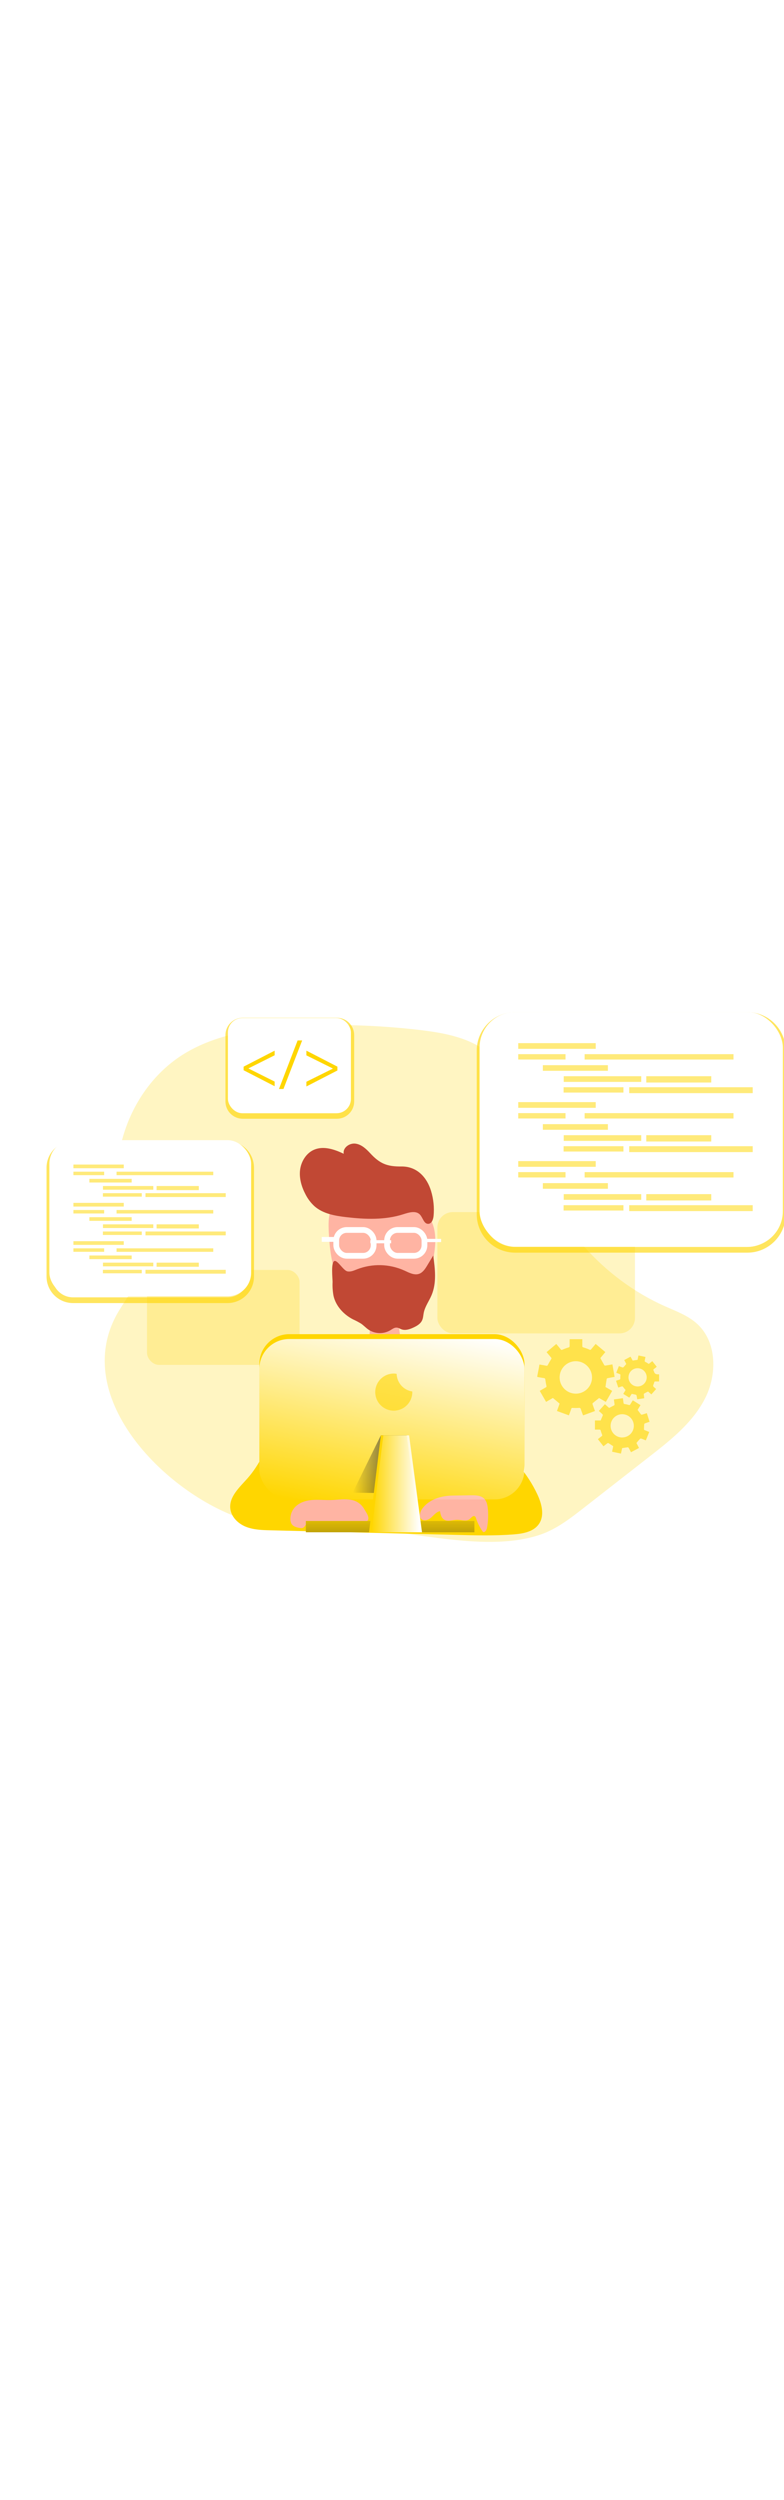 <svg id="_0179_coding_3" xmlns="http://www.w3.org/2000/svg" xmlns:xlink="http://www.w3.org/1999/xlink" viewBox="0 0 500 500" data-imageid="coding-4-45" imageName="Coding 4" class="illustrations_image" style="width: 157px;"><defs><style>.cls-1_coding-4-45{fill:none;stroke:#fff;stroke-miterlimit:10;stroke-width:3.66px;}.cls-2_coding-4-45{fill:url(#linear-gradient);}.cls-2_coding-4-45,.cls-3_coding-4-45,.cls-4_coding-4-45,.cls-5_coding-4-45,.cls-6_coding-4-45,.cls-7_coding-4-45,.cls-8_coding-4-45,.cls-9_coding-4-45,.cls-10_coding-4-45,.cls-11_coding-4-45,.cls-12_coding-4-45,.cls-13_coding-4-45{stroke-width:0px;}.cls-3_coding-4-45{opacity:.59;}.cls-3_coding-4-45,.cls-4_coding-4-45,.cls-9_coding-4-45{isolation:isolate;}.cls-3_coding-4-45,.cls-4_coding-4-45,.cls-9_coding-4-45,.cls-13_coding-4-45{fill:#68e1fd;}.cls-4_coding-4-45{opacity:.63;}.cls-14_coding-4-45{opacity:.61;}.cls-15_coding-4-45{opacity:.52;}.cls-5_coding-4-45{fill:url(#linear-gradient-4-coding-4-45);}.cls-6_coding-4-45{fill:url(#linear-gradient-2-coding-4-45);}.cls-7_coding-4-45{fill:url(#linear-gradient-3-coding-4-45);}.cls-8_coding-4-45{fill:url(#linear-gradient-5-coding-4-45);}.cls-9_coding-4-45{opacity:.24;}.cls-10_coding-4-45{fill:#c14834;}.cls-11_coding-4-45{fill:#fff;}.cls-12_coding-4-45{fill:#ffb4a3;}</style><linearGradient id="linear-gradient-coding-4-45" x1="278.85" y1="2395.78" x2="288.1" y2="2489.39" gradientTransform="translate(-33.56 2821.45) scale(1 -1)" gradientUnits="userSpaceOnUse"><stop offset="0" stop-color="#231f20" stop-opacity="0"/><stop offset="1" stop-color="#231f20"/></linearGradient><linearGradient id="linear-gradient-2-coding-4-45" x1="279.81" y1="2457.28" x2="279.81" y2="2402.42" gradientTransform="translate(-31 2871.49) scale(1 -1)" xlink:href="#linear-gradient-coding-4-45"/><linearGradient id="linear-gradient-3-coding-4-45" x1="268.88" y1="2452.06" x2="294.25" y2="2581.68" gradientTransform="translate(-31 2871.49) scale(1 -1)" gradientUnits="userSpaceOnUse"><stop offset="0" stop-color="#fff" stop-opacity="0"/><stop offset=".95" stop-color="#fff"/></linearGradient><linearGradient id="linear-gradient-4-coding-4-45" x1="255.9" y1="2484.89" x2="292.68" y2="2484.89" gradientTransform="translate(-31 2871.49) scale(1 -1)" xlink:href="#linear-gradient-coding-4-45"/><linearGradient id="linear-gradient-5-coding-4-45" x1="267.9" y1="2472.53" x2="300.13" y2="2472.53" xlink:href="#linear-gradient-3-coding-4-45"/></defs><g id="background_coding-4-45"><path class="cls-9_coding-4-45 targetColor" d="M73.86,292.24c5.42-10.28,14.29-19.56,14.64-31.18.24-8.5-4.22-16.29-7.49-24.15-16.66-40.02.59-91.08,38.08-112.85,20.46-11.88,44.7-15.27,68.32-16.6,26.8-1.52,53.68-.7,80.34,2.43,15.63,1.85,31.98,4.84,44.07,14.9,18.95,15.74,21.62,43.17,28.83,66.74,12.65,41.4,43.9,76.71,83.44,94.33,7.16,3.18,14.74,5.92,20.52,11.2,12.69,11.55,12.82,32.34,5,47.62-7.82,15.27-21.77,26.32-35.33,36.87l-42.08,32.82c-8.52,6.64-17.24,13.4-27.45,16.9-34.02,11.7-80.17-2.06-115.48-3.62-22.8-1.02-46.97,1.24-69.25-4.7-49.32-13.17-115.1-75.8-86.14-130.72Z" style="fill: rgb(255, 214, 0);"/><rect class="cls-9_coding-4-45 targetColor" x="278.95" y="225.87" width="126" height="77.27" rx="9.81" ry="9.81" style="fill: rgb(255, 214, 0);"/><rect class="cls-9_coding-4-45 targetColor" x="93.76" y="262.73" width="97.3" height="60.47" rx="7.63" ry="7.63" style="fill: rgb(255, 214, 0);"/></g><g id="character_coding-4-45"><path class="cls-12_coding-4-45" d="M236.36,322.82c.03,1.06.35,2.09.93,2.97.52.61,1.21,1.05,1.98,1.29,3.54,1.25,7.41-.19,10.88-1.63,1.54-.49,2.94-1.37,4.04-2.56.93-1.46,1.4-3.17,1.36-4.9.35-5.59.06-11.2-.86-16.73-.13-1.45-.62-2.85-1.42-4.06-1.71-2.27-4.93-2.57-7.78-2.68-7.16-.27-9.26-1.18-9.66,6.31-.41,7.33-.23,14.69.54,22Z"/><path class="cls-12_coding-4-45" d="M215.75,269.32c1.72,3.96,4.11,7.61,7.05,10.77,11.45,11.93,30.41,12.32,42.34.87,1.31-1.26,2.51-2.64,3.57-4.12,4.44-6.19,6.35-13.83,7.68-21.34,1.16-6.57,1.94-13.41.23-19.87-2.25-8.43-8.7-15.39-16.48-19.33-7.78-3.94-16.76-5.09-25.46-4.47-5.44.4-10.94,1.5-15.67,4.2-9.35,5.31-9.78,12.68-9.35,22.29.51,10.53,1.69,21.28,6.07,30.99Z"/><path class="cls-10_coding-4-45" d="M236.03,188.32c-2.57-2.78-5.62-5.61-9.41-6.06-3.8-.45-8.13,2.68-7.41,6.48-5.88-2.82-12.77-5.15-18.78-2.64-5.05,2.09-8.33,7.41-9.04,12.79-.7,5.39.93,10.94,3.48,15.74,1.43,2.82,3.35,5.36,5.67,7.5,5.42,4.78,12.96,6.11,20.16,6.95,12.22,1.43,24.85,1.94,36.56-1.85,3.54-1.14,7.95-2.47,10.53.21,1.92,1.99,2.49,5.93,5.26,5.92,2.24,0,3.26-2.78,3.47-5.03.5-5.34-.04-10.72-1.59-15.85-2.69-8.91-9.11-15.74-18.88-15.66-9.04.11-13.77-1.68-20.02-8.51Z"/><rect class="cls-1_coding-4-45" x="214.44" y="237.26" width="23.84" height="16.46" rx="6.69" ry="6.69"/><rect class="cls-1_coding-4-45" x="246.86" y="237.26" width="23.84" height="16.46" rx="6.69" ry="6.69"/><rect class="cls-11_coding-4-45" x="236.18" y="243.78" width="13.28" height="1.97"/><rect class="cls-11_coding-4-45" x="205.18" y="241.73" width="10.8" height="3.08"/><rect class="cls-11_coding-4-45" x="269.31" y="242.93" width="12.01" height="2.06"/><path class="cls-10_coding-4-45" d="M212.11,270.4c-.15,2.98.06,5.97.61,8.91,1.5,6.48,6.48,11.84,12.39,14.89,1.77.8,3.48,1.7,5.14,2.7,1.68,1.16,3.08,2.71,4.78,3.87,4.16,2.76,9.52,2.92,13.83.42,1.29-.77,2.56-1.81,4.06-1.73,1.15,0,2.15.75,3.23,1.12,2.47.84,5.17-.07,7.54-1.18,2.37-1.1,4.56-2.42,5.55-4.67.66-1.46.69-3.12,1-4.69.8-4.04,3.4-7.46,5-11.26,3.33-7.86,2.22-16.81,1.06-25.26l-3.85,6.38c-1.3,2.15-2.78,4.43-5.13,5.29-3.1,1.1-6.4-.69-9.4-2.07-9.57-4.32-20.47-4.6-30.25-.79-2,.8-4.12,1.78-6.22,1.28-2.5-.59-6.16-7.17-8.13-6.59-2.41.72-1.19,11.39-1.21,13.4Z"/><path class="cls-13_coding-4-45 targetColor" d="M236.4,314.35c25.07-3.57,51.7,9.14,64.7,30.87,4.33,7.26,7.24,15.34,12.03,22.31,5.06,7.41,12.03,13.23,17.86,20.02,4.7,5.49,8.64,11.59,11.71,18.13,2.78,5.96,4.75,13.4,1.02,18.84-3.43,5-10.18,6.2-16.25,6.66-12.03.93-24.17.62-36.26.31l-118.79-2.93c-5.3-.13-10.72-.29-15.64-2.26s-9.26-6.19-9.89-11.45c-.93-7.7,5.97-13.74,11.11-19.56,14.93-17,18.27-41.72,32.66-59.18,10.92-13.07,26.98-20.76,44.01-21.08" style="fill: rgb(255, 214, 0);"/><path class="cls-2_coding-4-45" d="M236.4,314.35c25.07-3.57,51.7,9.14,64.7,30.87,4.33,7.26,7.24,15.34,12.03,22.31,5.06,7.41,12.03,13.23,17.86,20.02,4.7,5.49,8.64,11.59,11.71,18.13,2.78,5.96,4.75,13.4,1.02,18.84-3.43,5-10.18,6.2-16.25,6.66-12.03.93-24.17.62-36.26.31l-118.79-2.93c-5.3-.13-10.72-.29-15.64-2.26s-9.26-6.19-9.89-11.45c-.93-7.7,5.97-13.74,11.11-19.56,14.93-17,18.27-41.72,32.66-59.18,10.92-13.07,26.98-20.76,44.01-21.08"/><path class="cls-12_coding-4-45" d="M224.14,409.21c-4.24-.85-8.61-.07-12.96.06-4.15.12-8.33-.37-12.43,0s-8.4,1.85-11.04,5.01c-1.71,2.06-2.6,4.67-2.52,7.34,0,1,.25,1.98.74,2.85,1.13,1.81,3.48,2.35,5.55,2.66.43.07.86.07,1.29,0,1.53-.33,2.06-2.3,3.39-3.11.9-.44,1.9-.61,2.9-.5,10.85.22,21.7.18,32.56-.13.75.04,1.49-.11,2.16-.44,2.96-1.85-.46-6-1.53-7.98-1.71-3.02-4.68-5.13-8.1-5.75Z"/><path class="cls-12_coding-4-45" d="M269.3,414.77c-1.49,2.05-2.31,5.3-.3,6.83,1.81,1.39,4.45.24,6.14-1.29s3.22-3.51,5.46-3.94c.33,1.94.78,4.07,2.37,5.23,2.42,1.76,5.75.24,8.73.27,2.68,0,5.75,1.27,7.82-.44,1.07-.93,2.3-2.56,3.41-1.71.32.31.55.7.64,1.14,1.02,3.13,2.52,6.08,4.44,8.75,1.35.53,2.37-1.31,2.63-2.78.72-4.01.88-8.11.47-12.16-.22-2.26-.7-4.63-2.31-6.26-2.1-2.1-5.42-2.19-8.4-2.15l-11.92.18c-7.09.14-14.77,2.31-19.18,8.34Z"/></g><g id="monitor_coding-4-45"><rect class="cls-13_coding-4-45 targetColor" x="195.06" y="422.62" width="107.5" height="7.2" style="fill: rgb(255, 214, 0);"/><rect class="cls-6_coding-4-45" x="195.06" y="422.62" width="107.5" height="7.2"/><rect class="cls-13_coding-4-45 targetColor" x="165.39" y="303.63" width="169.09" height="102.19" rx="19.08" ry="19.08" style="fill: rgb(255, 214, 0);"/><rect class="cls-7_coding-4-45" x="165.39" y="306.71" width="169.09" height="102.19" rx="19.08" ry="19.08"/><polygon class="cls-5_coding-4-45" points="224.9 404.6 242.89 368.1 259.36 368.1 261.68 405.12 224.9 404.6"/><polygon class="cls-13_coding-4-45 targetColor" points="267.59 429.82 235.35 429.82 242.89 368.1 259.36 368.1 267.59 429.82" style="fill: rgb(255, 214, 0);"/><polygon class="cls-8_coding-4-45" points="269.13 429.82 236.9 429.82 244.44 368.1 260.9 368.1 269.13 429.82"/><path class="cls-3_coding-4-45 targetColor" d="M262.95,340.56c-.01,6.53-5.31,11.81-11.84,11.8-6.53-.01-11.81-5.31-11.8-11.84.01-6.51,5.29-11.79,11.8-11.8.62-.01,1.24.05,1.85.19.16,5.65,4.35,10.38,9.94,11.22.03.14.05.29.05.44Z" style="fill: rgb(255, 214, 0);"/></g><g id="coding_screen_coding-4-45"><path class="cls-4_coding-4-45 targetColor" d="M476.63,251.72h-148.12c-13.5-.02-24.45-10.95-24.47-24.46v-104.26c.02-13.51,10.96-24.45,24.47-24.47h148.12c13.5.02,24.44,10.96,24.46,24.47v104.26c-.02,13.5-10.96,24.44-24.46,24.46ZM328.51,102.2c-11.49.01-20.8,9.32-20.81,20.81v104.26c.02,11.49,9.32,20.79,20.81,20.8h148.12c11.48-.02,20.79-9.32,20.8-20.8v-104.26c-.01-11.49-9.32-20.79-20.8-20.81h-148.12Z" style="fill: rgb(255, 214, 0);"/><path class="cls-4_coding-4-45 targetColor" d="M214.87,166.42h-60.08c-6.08,0-11-4.93-11.01-11.01v-42.28c0-6.08,4.93-11.01,11.01-11.02h60.08c6.08,0,11.01,4.94,11.01,11.02v42.28c0,6.08-4.93,11-11.01,11.01ZM154.79,105.82c-4.05.03-7.32,3.3-7.35,7.35v42.28c.03,4.05,3.3,7.32,7.35,7.35h60.08c4.05-.03,7.32-3.3,7.35-7.35v-42.31c-.05-4.03-3.32-7.28-7.35-7.31h-60.08Z" style="fill: rgb(255, 214, 0);"/><rect class="cls-11_coding-4-45" x="305.85" y="98.45" width="193.41" height="149.51" rx="22.63" ry="22.63"/><path class="cls-4_coding-4-45 targetColor" d="M145.11,283.83H46.56c-9.32-.02-16.87-7.57-16.88-16.89v-69.35c.01-9.32,7.56-16.87,16.88-16.89h98.55c9.32.02,16.87,7.57,16.88,16.89v69.35c-.01,9.32-7.56,16.87-16.88,16.89ZM46.56,184.37c-7.3.01-13.22,5.93-13.23,13.23v69.35c.01,7.3,5.93,13.22,13.23,13.23h98.55c7.3-.01,13.22-5.93,13.23-13.23v-69.35c-.01-7.3-5.93-13.22-13.23-13.23H46.56Z" style="fill: rgb(255, 214, 0);"/><rect class="cls-11_coding-4-45" x="31.5" y="180.06" width="128.66" height="99.46" rx="15.05" ry="15.05"/><rect class="cls-11_coding-4-45" x="145.36" y="102.28" width="78.44" height="60.63" rx="9.17" ry="9.17"/><path class="cls-13_coding-4-45 targetColor" d="M155.36,133.24l19.79-10.18v2.94l-16.66,8.33v.09l16.66,8.33v2.95l-19.79-10.18v-2.29Z" style="fill: rgb(255, 214, 0);"/><path class="cls-13_coding-4-45 targetColor" d="M177.91,147.48l11.9-30.94h2.9l-11.94,30.94h-2.86Z" style="fill: rgb(255, 214, 0);"/><path class="cls-13_coding-4-45 targetColor" d="M215.18,135.67l-19.77,10.18v-3l16.8-8.33v-.14l-16.8-8.33v-3l19.77,10.18v2.43Z" style="fill: rgb(255, 214, 0);"/><g class="cls-15_coding-4-45"><rect class="cls-13_coding-4-45 targetColor" x="330.5" y="118.26" width="49.43" height="3.63" style="fill: rgb(255, 214, 0);"/><rect class="cls-13_coding-4-45 targetColor" x="330.5" y="125.28" width="30.17" height="3.41" style="fill: rgb(255, 214, 0);"/><rect class="cls-13_coding-4-45 targetColor" x="372.85" y="125.28" width="94.94" height="3.43" style="fill: rgb(255, 214, 0);"/><rect class="cls-13_coding-4-45 targetColor" x="346.2" y="132.3" width="41.49" height="3.59" style="fill: rgb(255, 214, 0);"/><rect class="cls-13_coding-4-45 targetColor" x="359.52" y="139.32" width="49.43" height="3.63" style="fill: rgb(255, 214, 0);"/><rect class="cls-13_coding-4-45 targetColor" x="412.17" y="139.32" width="41.44" height="4.03" style="fill: rgb(255, 214, 0);"/><rect class="cls-13_coding-4-45 targetColor" x="359.44" y="146.34" width="38.17" height="3.41" style="fill: rgb(255, 214, 0);"/><rect class="cls-13_coding-4-45 targetColor" x="401.28" y="146.34" width="78.76" height="3.77" style="fill: rgb(255, 214, 0);"/><rect class="cls-13_coding-4-45 targetColor" x="330.5" y="155.83" width="49.43" height="3.63" style="fill: rgb(255, 214, 0);"/><rect class="cls-13_coding-4-45 targetColor" x="330.5" y="162.84" width="30.17" height="3.41" style="fill: rgb(255, 214, 0);"/><rect class="cls-13_coding-4-45 targetColor" x="372.85" y="162.84" width="94.94" height="3.43" style="fill: rgb(255, 214, 0);"/><rect class="cls-13_coding-4-45 targetColor" x="346.2" y="169.86" width="41.49" height="3.59" style="fill: rgb(255, 214, 0);"/><rect class="cls-13_coding-4-45 targetColor" x="359.52" y="176.89" width="49.43" height="3.63" style="fill: rgb(255, 214, 0);"/><rect class="cls-13_coding-4-45 targetColor" x="412.17" y="176.89" width="41.44" height="4.03" style="fill: rgb(255, 214, 0);"/><rect class="cls-13_coding-4-45 targetColor" x="359.44" y="183.9" width="38.17" height="3.41" style="fill: rgb(255, 214, 0);"/><rect class="cls-13_coding-4-45 targetColor" x="401.28" y="183.9" width="78.76" height="3.77" style="fill: rgb(255, 214, 0);"/><rect class="cls-13_coding-4-45 targetColor" x="330.5" y="193.4" width="49.43" height="3.63" style="fill: rgb(255, 214, 0);"/><rect class="cls-13_coding-4-45 targetColor" x="330.5" y="200.41" width="30.17" height="3.41" style="fill: rgb(255, 214, 0);"/><rect class="cls-13_coding-4-45 targetColor" x="372.85" y="200.41" width="94.94" height="3.43" style="fill: rgb(255, 214, 0);"/><rect class="cls-13_coding-4-45 targetColor" x="346.2" y="207.43" width="41.49" height="3.59" style="fill: rgb(255, 214, 0);"/><rect class="cls-13_coding-4-45 targetColor" x="359.52" y="214.44" width="49.43" height="3.63" style="fill: rgb(255, 214, 0);"/><rect class="cls-13_coding-4-45 targetColor" x="412.17" y="214.44" width="41.44" height="4.03" style="fill: rgb(255, 214, 0);"/><rect class="cls-13_coding-4-45 targetColor" x="359.44" y="221.48" width="38.17" height="3.41" style="fill: rgb(255, 214, 0);"/><rect class="cls-13_coding-4-45 targetColor" x="401.28" y="221.48" width="78.76" height="3.77" style="fill: rgb(255, 214, 0);"/></g><g class="cls-15_coding-4-45"><rect class="cls-13_coding-4-45 targetColor" x="46.82" y="195.59" width="32.11" height="2.35" style="fill: rgb(255, 214, 0);"/><rect class="cls-13_coding-4-45 targetColor" x="46.82" y="200.14" width="19.61" height="2.21" style="fill: rgb(255, 214, 0);"/><rect class="cls-13_coding-4-45 targetColor" x="74.33" y="200.14" width="61.68" height="2.22" style="fill: rgb(255, 214, 0);"/><rect class="cls-13_coding-4-45 targetColor" x="57.01" y="204.71" width="26.96" height="2.33" style="fill: rgb(255, 214, 0);"/><rect class="cls-13_coding-4-45 targetColor" x="65.66" y="209.27" width="32.11" height="2.35" style="fill: rgb(255, 214, 0);"/><rect class="cls-13_coding-4-45 targetColor" x="99.87" y="209.27" width="26.92" height="2.62" style="fill: rgb(255, 214, 0);"/><rect class="cls-13_coding-4-45 targetColor" x="65.62" y="213.83" width="24.8" height="2.21" style="fill: rgb(255, 214, 0);"/><rect class="cls-13_coding-4-45 targetColor" x="92.79" y="213.83" width="51.17" height="2.45" style="fill: rgb(255, 214, 0);"/><rect class="cls-13_coding-4-45 targetColor" x="46.82" y="220" width="32.11" height="2.35" style="fill: rgb(255, 214, 0);"/><rect class="cls-13_coding-4-45 targetColor" x="46.82" y="224.55" width="19.61" height="2.21" style="fill: rgb(255, 214, 0);"/><rect class="cls-13_coding-4-45 targetColor" x="74.33" y="224.55" width="61.68" height="2.22" style="fill: rgb(255, 214, 0);"/><rect class="cls-13_coding-4-45 targetColor" x="57.01" y="229.12" width="26.96" height="2.33" style="fill: rgb(255, 214, 0);"/><rect class="cls-13_coding-4-45 targetColor" x="65.66" y="233.68" width="32.11" height="2.35" style="fill: rgb(255, 214, 0);"/><rect class="cls-13_coding-4-45 targetColor" x="99.87" y="233.68" width="26.92" height="2.62" style="fill: rgb(255, 214, 0);"/><rect class="cls-13_coding-4-45 targetColor" x="65.62" y="238.24" width="24.8" height="2.21" style="fill: rgb(255, 214, 0);"/><rect class="cls-13_coding-4-45 targetColor" x="92.79" y="238.24" width="51.17" height="2.45" style="fill: rgb(255, 214, 0);"/><rect class="cls-13_coding-4-45 targetColor" x="46.82" y="244.41" width="32.11" height="2.35" style="fill: rgb(255, 214, 0);"/><rect class="cls-13_coding-4-45 targetColor" x="46.82" y="248.96" width="19.61" height="2.21" style="fill: rgb(255, 214, 0);"/><rect class="cls-13_coding-4-45 targetColor" x="74.33" y="248.96" width="61.68" height="2.22" style="fill: rgb(255, 214, 0);"/><rect class="cls-13_coding-4-45 targetColor" x="57.01" y="253.52" width="26.96" height="2.33" style="fill: rgb(255, 214, 0);"/><rect class="cls-13_coding-4-45 targetColor" x="65.66" y="258.08" width="32.11" height="2.35" style="fill: rgb(255, 214, 0);"/><rect class="cls-13_coding-4-45 targetColor" x="99.87" y="258.08" width="26.92" height="2.62" style="fill: rgb(255, 214, 0);"/><rect class="cls-13_coding-4-45 targetColor" x="65.62" y="262.65" width="24.8" height="2.21" style="fill: rgb(255, 214, 0);"/><rect class="cls-13_coding-4-45 targetColor" x="92.79" y="262.65" width="51.17" height="2.45" style="fill: rgb(255, 214, 0);"/></g></g><g id="gears_coding-4-45" class="cls-14_coding-4-45"><path class="cls-13_coding-4-45 targetColor" d="M342.62,330.5c.3-1.58.61-3.17.93-4.75.17-.93.32-1.79.5-2.78,1.48.25,2.93.48,4.36.76.38.14.81-.05.95-.43,0-.02.01-.03.02-.05.65-1.26,1.37-2.48,2.13-3.7.27-.29.26-.74-.03-1.01-.01-.01-.02-.02-.03-.03-.93-1.1-1.85-2.24-2.88-3.42l6.2-5.21c.93,1.14,1.91,2.24,2.82,3.38.21.38.68.51,1.06.3.03-.01.05-.03.07-.05,1.25-.55,2.53-1.02,3.83-1.4.6-.18.74-.42.73-.98v-4.3h8.09v4.32c0,.57.15.79.73.93,1.31.39,2.59.86,3.83,1.41.35.24.83.16,1.07-.19.02-.03.04-.06.05-.08.93-1.12,1.85-2.21,2.82-3.37l6.19,5.2-3.18,3.8c.86,1.58,1.67,3.1,2.53,4.58.09.17.5.25.74.21,1.44-.22,2.89-.49,4.42-.76l1.41,7.96c-1.51.27-2.97.52-4.42.81-.24.05-.59.27-.63.46-.29,1.68-.52,3.38-.79,5.17l4.28,2.48-4.05,7.01-4.3-2.47c-1.39,1.11-2.73,2.17-4.05,3.27-.15.2-.19.45-.12.69.48,1.43,1.01,2.85,1.55,4.33l-7.6,2.78c-.47-1.29-.98-2.55-1.38-3.84-.07-.6-.63-1.03-1.23-.96-.05,0-.11.02-.16.03-1.31.09-2.62.09-3.93,0-.35-.09-.71.13-.79.48,0,.02,0,.04-.01.05-.48,1.39-1,2.78-1.54,4.22l-7.61-2.78,1.7-4.7-4.29-3.61-4.34,2.5-4.05-7.01c1.34-.78,2.6-1.52,3.88-2.23.36-.14.54-.55.4-.91,0,0,0-.01,0-.02-.3-1.31-.54-2.63-.7-3.95-.08-.65-.23-.93-.93-1.05-1.41-.16-2.78-.46-4.18-.71l-.06-.39ZM367.4,320.85c-5.71-.09-10.41,4.47-10.5,10.18-.09,5.71,4.47,10.41,10.18,10.5,5.7.09,10.4-4.46,10.49-10.16.07-5.71-4.48-10.4-10.18-10.52Z" style="fill: rgb(255, 214, 0);"/><path class="cls-13_coding-4-45 targetColor" d="M412.5,353.91l1.77,5.55c-1.03.34-2.02.64-2.97,1-.24.11-.42.34-.47.6-.08.98-.06,1.96-.13,2.94-.09.35.13.7.48.78,0,0,.01,0,.02,0,.93.34,1.85.75,2.85,1.16-.74,1.85-1.44,3.56-2.18,5.36-1.01-.41-1.96-.82-2.93-1.17-.26-.07-.53,0-.74.17-.78.82-1.51,1.7-2.32,2.64l1.66,3.17-5.11,2.72c-.51-.93-.97-1.85-1.48-2.78-.14-.21-.36-.35-.61-.37-1.18.14-2.35.35-3.56.54l-.77,3.49-5.65-1.21.73-3.49c-1.05-.69-2.05-1.36-3.07-1.99-.22-.07-.46-.03-.65.11-.83.61-1.64,1.26-2.51,1.93l-3.56-4.56c.85-.67,1.63-1.3,2.43-1.9.31-.14.45-.51.3-.82,0-.02-.02-.03-.02-.05-.36-.89-.67-1.8-.93-2.73-.03-.35-.33-.61-.68-.58-.02,0-.03,0-.05,0h-2.93v-5.83h3.65c.46-1.09.93-2.18,1.4-3.3.06-.17-.11-.51-.27-.67-.72-.7-1.49-1.36-2.29-2.08l3.87-4.3,2.67,2.38c1.13-.57,2.23-1.11,3.31-1.7.13-.07.19-.43.17-.63-.11-1-.27-2-.42-3.08l5.73-.8c.15,1.03.3,1.97.4,2.93.06.54.28.76.84.82.85.12,1.69.3,2.51.55.35.18.78.04.96-.31,0-.02.02-.03.02-.05.49-.86,1.04-1.68,1.61-2.58l4.9,3.07-1.85,3.03c.73.99,1.44,1.97,2.19,2.91.21.13.47.17.71.11.98-.29,1.96-.61,2.97-.97ZM396.94,369.42c4.09-.06,7.35-3.43,7.29-7.52-.06-4.09-3.43-7.35-7.52-7.29-4.09.06-7.35,3.43-7.29,7.52,0,.01,0,.02,0,.03.07,4.09,3.43,7.35,7.52,7.29v-.03Z" style="fill: rgb(255, 214, 0);"/><path class="cls-13_coding-4-45 targetColor" d="M413.78,322.57l2.23-1.75,2.83,3.58c-.55.44-1.03.93-1.57,1.24-.55.31-.75.75-.38,1.35.12.22.22.46.28.7q.48,1.46,2.06,1.53h1.12v4.53h-2.36c-.44,0-.65.1-.74.53-.08.35-.19.68-.33,1.01-.57,1.43-.58,1.43.6,2.48l.93.81-3.04,3.42-2.13-1.85c-.83.44-1.67.84-2.47,1.31-.16.16-.25.38-.23.6.07.78.2,1.55.31,2.39l-4.51.66c-.12-.82-.21-1.6-.38-2.35-.08-.26-.27-.46-.52-.56-.83-.21-1.68-.35-2.61-.54l-1.51,2.41-3.88-2.4c.42-.69.8-1.34,1.21-1.97.24-.21.26-.58.05-.82-.04-.04-.08-.07-.12-.1-.32-.32-.62-.67-.88-1.05-.71-.99-.7-.99-1.9-.6-.47.17-.93.31-1.54.5l-1.43-4.32c.75-.25,1.44-.51,2.17-.71.37-.05.62-.38.57-.75,0-.02,0-.04-.01-.06-.03-.66,0-1.31.07-1.96.09-.34-.12-.69-.46-.78-.01,0-.02,0-.03,0-.71-.25-1.41-.55-2.16-.85l1.68-4.24c.78.31,1.5.62,2.24.86.24.06.5,0,.69-.15.61-.64,1.17-1.32,1.79-2.04l-1.31-2.5,4.01-2.17,1.37,2.49,3.11-.46.59-2.78,4.46.93c-.16.78-.3,1.51-.46,2.24-.16.34-.01.74.33.9.02.01.05.02.07.03.73.35,1.43.82,2.18,1.29ZM400.82,331.12c0,3.21,2.59,5.82,5.8,5.83,3.21,0,5.82-2.59,5.83-5.8,0-3.18-2.53-5.77-5.71-5.83-3.18-.08-5.82,2.43-5.9,5.61,0,.06,0,.12,0,.19h0Z" style="fill: rgb(255, 214, 0);"/></g></svg>